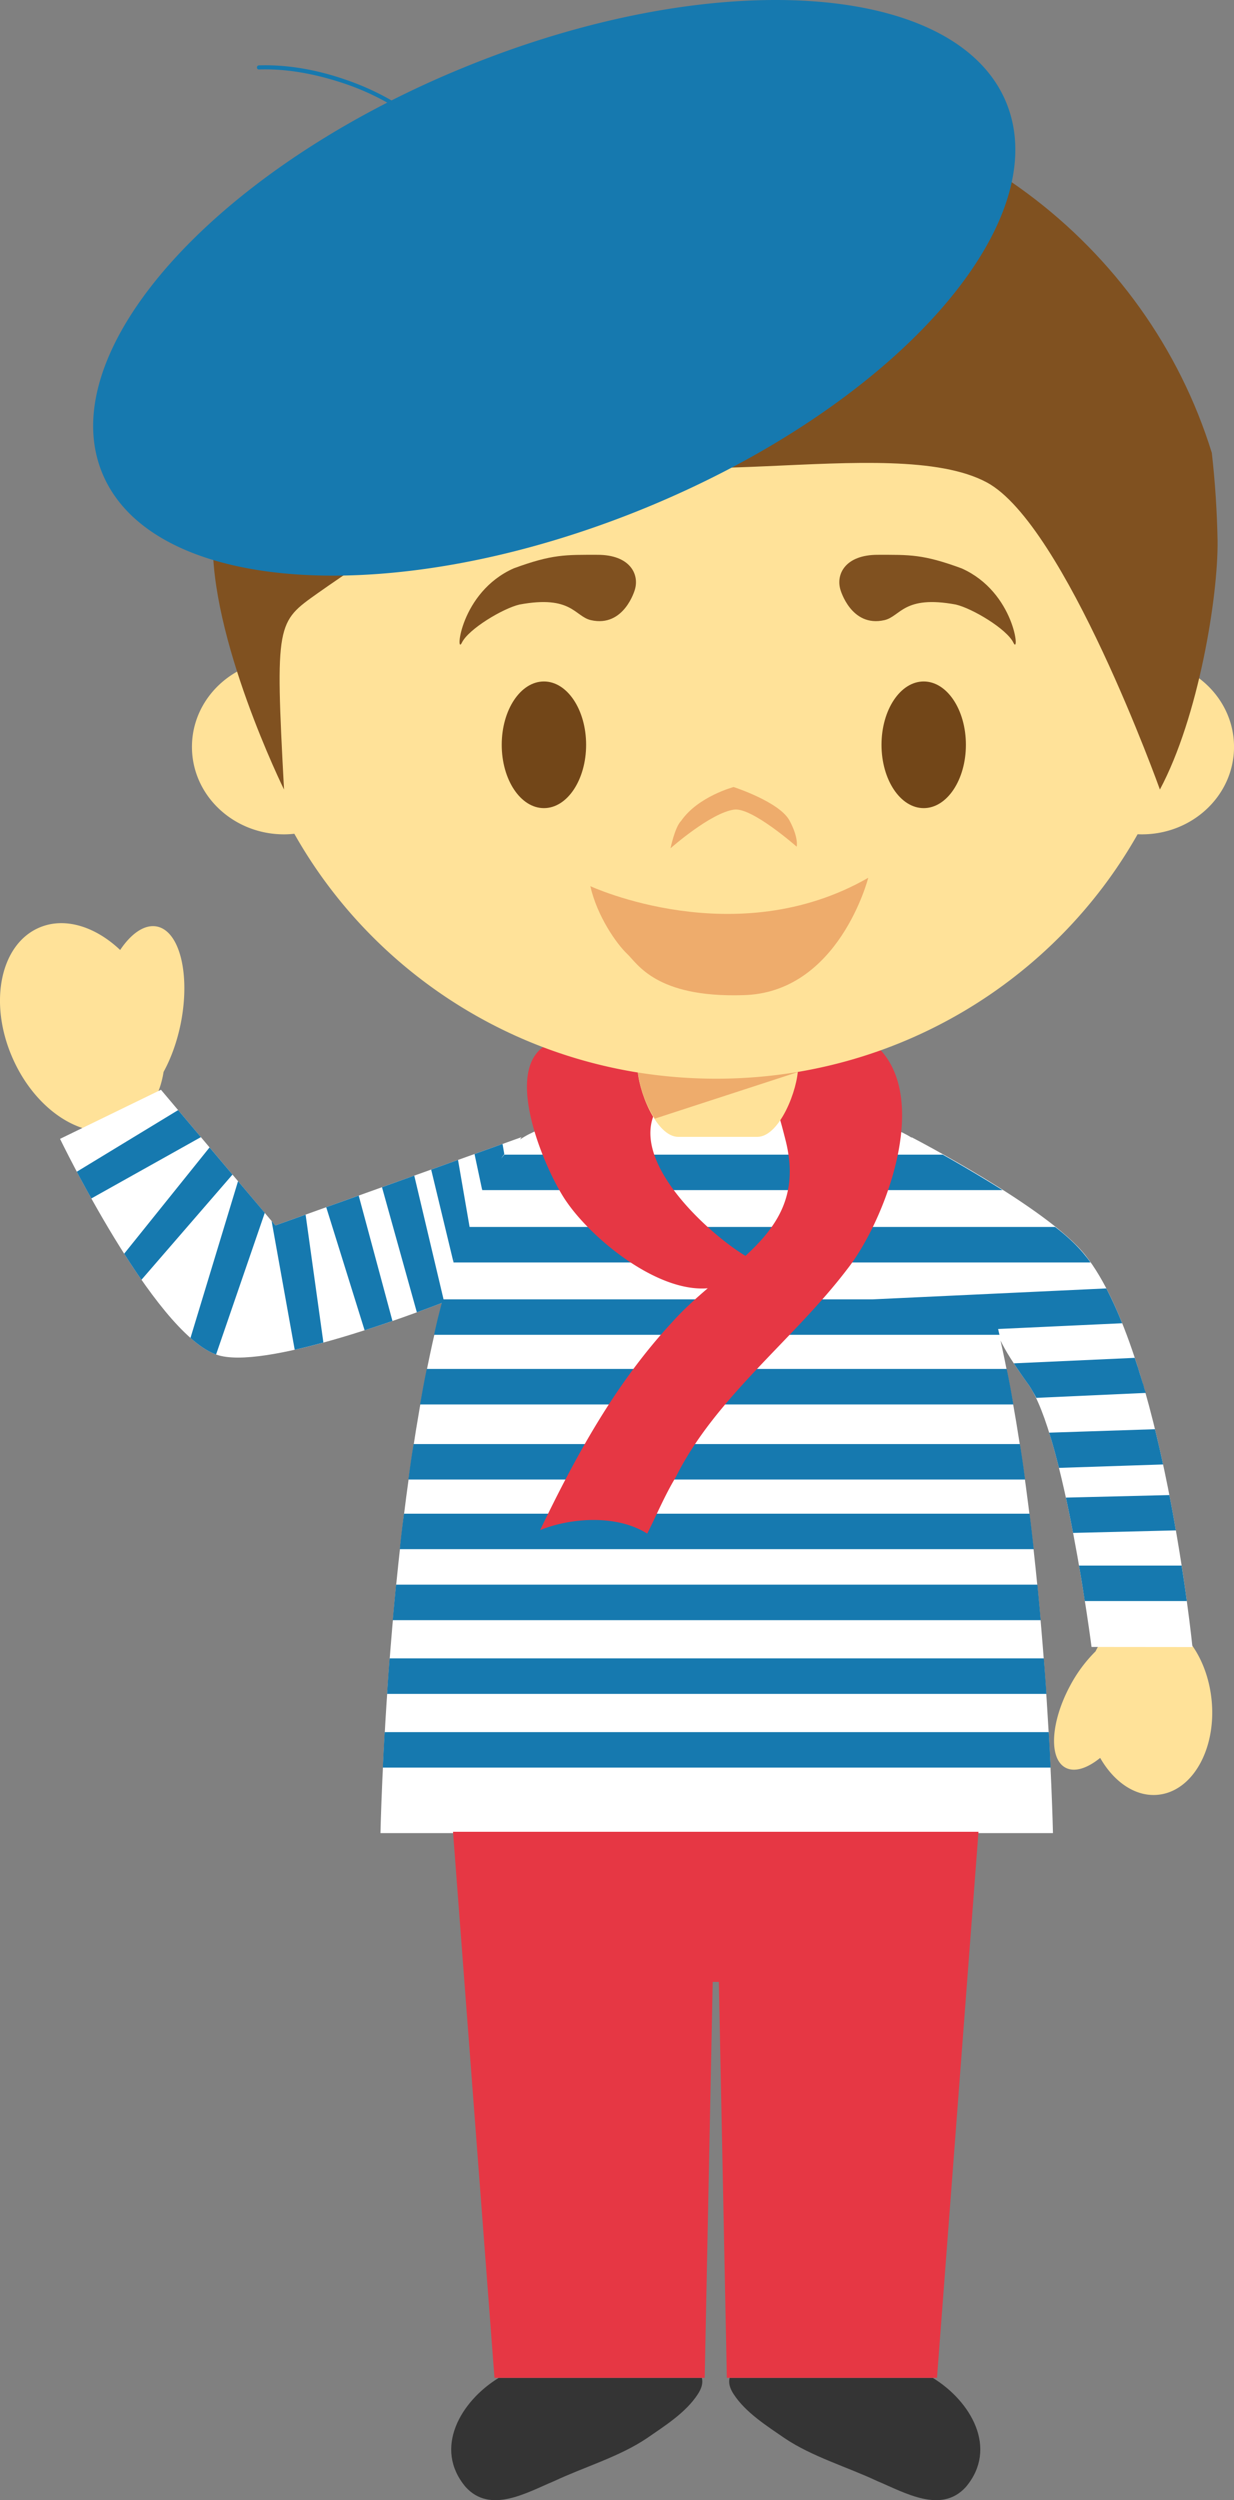 <svg xmlns="http://www.w3.org/2000/svg" width="58.487" height="118.432"><rect width="100%" height="100%" fill="#808080" stroke="none"/><g fill-rule="evenodd" stroke-miterlimit="10" data-paper-data="{&quot;isPaintingLayer&quot;:true}" style="mix-blend-mode:normal"><path fill="#ffe299" d="M7.431 43.888c1.085.21 1.595 2.257 1.14 4.574-.177.883-.468 1.678-.818 2.313-.193 1.226-.823 2.207-1.813 2.624-1.843.77-4.25-.725-5.37-3.339-1.123-2.612-.536-5.355 1.31-6.127 1.201-.504 2.644-.04 3.815 1.068.527-.786 1.156-1.223 1.735-1.113M57.421 80.49c.248 2.327-.88 4.355-2.523 4.527-1.073.113-2.096-.596-2.754-1.746-.608.494-1.208.692-1.638.466-.806-.42-.713-2.158.212-3.883a6.77 6.77 0 0 1 1.207-1.63c.453-.92 1.187-1.548 2.07-1.642 1.643-.17 3.178 1.578 3.426 3.908" data-paper-data="{&quot;origPos&quot;:null}"/><path fill="#fff" d="M51.735 78.015s-1.295-10.062-3-12.442c-.696-.97-1.085-1.59-1.314-2.073 2.213 9.924 2.485 23.334 2.485 23.334H18.033s.308-15.115 2.923-25.12c-1.447.562-8.529 3.231-10.7 2.454-2.992-1.07-7.41-10.22-7.41-10.22l4.783-2.326 5.422 6.428 11.666-4.183s-.027.04-.067.112c1.948-1.37 7.486-1.62 7.486-1.62l1.762.073h.145l1.76-.055s5.396.203 7.412 1.52c-.012-.023-.02-.032-.02-.032s6.453 3.334 8.242 5.588c3.674 4.635 5.081 18.567 5.081 18.567l-4.783-.005"/><path fill="#1679af" d="M49.706 82.05c.035.56.064 1.12.088 1.68H18.145c.025-.56.055-1.12.088-1.68zm-31.359-1.81c.035-.562.075-1.123.12-1.683h31.007c.043.582.086 1.1.122 1.682H18.348m.267-3.492c.051-.582.103-1.099.158-1.683H49.17c.055.583.105 1.101.155 1.683h-30.71m.333-3.364c.058-.56.125-1.12.2-1.68h29.65c.07.56.137 1.12.197 1.68H18.948m.408-3.298c.078-.58.158-1.162.248-1.68H48.34c.091.559.173 1.119.245 1.68H19.356m28.358-5.239c.11.518.216 1.102.316 1.683H19.91c.102-.58.207-1.165.317-1.683zm-24.844-8.51a.155.155 0 0 1-.02.02l-.359-1.69 1.328-.477.084.485a1.53 1.53 0 0 0-.143.203c.046-.062.094-.123.143-.182h20.78a72.006 72.006 0 0 1 2.832 1.68H22.85l.021-.04"/><path fill="#1679af" d="M21.561 59.58a2.586 2.586 0 0 0-.07.203l-1.055-4.38 1.273-.458.548 3.176H50.01c.591.452 1.092.932 1.426 1.355.083.104.164.197.246.327H21.49c.021-.075.047-.15.071-.223"/><path fill="#1679af" d="M20.94 61.72c-.25.098-.66.254-1.183.444l-1.652-5.925 1.53-.55 1.388 5.861h20.335l11.077-.518c.277.537.528 1.088.751 1.65l-5.878.272c.02.087.038.176.062.266v.01H20.575v-.009c.062-.285.131-.58.198-.86l.004-.007c.03-.126.062-.251.096-.376.002-.019.01-.033.012-.054l.055-.205m-3.939-5.085 1.6 5.94a61.45 61.45 0 0 1-1.32.441l-1.819-5.83 1.54-.55zm-2.516.903.843 6.058c-.456.125-.914.242-1.36.342l-1.095-6.099.18.211zm-3.203-1.585 1.268 1.5-2.308 6.71c-.386-.14-.794-.414-1.214-.784zm-.263-.312-4.314 4.983a37.762 37.762 0 0 1-.82-1.235l4.047-5.035zm-2.577-3.055 1.08 1.28L4.33 56.77a59.091 59.091 0 0 1-.69-1.266l4.801-2.918zm40.293 12.988a26.714 26.714 0 0 1-.684-.992l5.732-.26.13.397a.055.055 0 0 0 .01.022l.117.388a.084.084 0 0 1 .01.026l.12.39c.002.007.01.017.012.024.041.14.064.272.131.412v.002l-5.199.235c-.057-.122-.13-.24-.19-.346-.003-.004-.005-.009-.008-.01l-.033-.063-.015-.02-.03-.053-.015-.018-.03-.052a.051.051 0 0 1-.013-.019c-.014-.019-.03-.04-.045-.063m6.006 2.128c.137.555.265 1.112.384 1.67l-4.934.162c-.148-.588-.3-1.15-.465-1.668l5.015-.164m.682 3.12c.11.557.212 1.114.308 1.673l-4.872.12a61.277 61.277 0 0 0-.34-1.673l4.904-.12m.58 3.34c.089.56.172 1.12.247 1.68h-4.836a59.623 59.623 0 0 0-.274-1.68H56"/><path fill="#e63744" d="M35.333 59.49c1.505-1.388 2.55-2.89 1.903-5.464-.49-1.945-.71-2.536-1.655-2.67-1.337-.193-3.553-.336-4.397 1.085-1.58 2.464 2.487 6.06 4.15 7.05m6.173-9.972c2.71 2.421.425 8.35-1.354 10.604-2.538 3.337-6.26 6.094-8.125 9.852-.508.835-.93 1.838-1.352 2.673-1.44-.917-3.639-.753-5.077-.167 1.693-3.508 3.551-6.932 6.262-9.854.527-.588 1.107-1.11 1.684-1.602-2.407.202-5.482-2.348-6.677-4.078-.978-1.367-3.367-6.746-.599-7.605-.02-.007-.016-.019.05-.013a.59.59 0 0 1 .07-.02c.004.01.004.017 0 .024.047.004.094.008.14.014 1.693.17 3.215-.162 5.078.254 2.79.586 7.701-2.005 9.9-.082"/><path fill="#ffe299" d="M56.548 31.933c1.17.743 1.94 2.01 1.94 3.447 0 2.29-1.957 4.143-4.368 4.143-.066 0-.133-.002-.202-.004C50.012 46.427 42.53 51.1 33.94 51.1c-8.598 0-16.086-4.683-19.99-11.605-.16.018-.322.028-.486.028-2.41 0-4.366-1.853-4.366-4.143 0-1.546.891-2.895 2.21-3.605a22.907 22.907 0 0 1-.23-3.235c0-12.46 10.236-22.56 22.862-22.56 12.627 0 22.864 10.1 22.864 22.56 0 1.153-.088 2.287-.255 3.393" data-paper-data="{&quot;origPos&quot;:null}"/><path fill="#805120" d="M28.01 29.377c-.773-.174-.909-1.2-3.387-.74-.779.18-2.417 1.156-2.732 1.808-.316.652-.088-2.392 2.457-3.522 1.835-.675 2.457-.642 3.977-.642s1.987.907 1.766 1.65c0 0-.503 1.803-2.082 1.446zm13.904 0c.772-.174.908-1.2 3.386-.74.78.18 2.417 1.156 2.732 1.808.316.652.087-2.392-2.457-3.522-1.835-.675-2.457-.642-3.977-.642s-1.987.907-1.766 1.65c0 0 .503 1.803 2.082 1.446z" data-paper-data="{&quot;origPos&quot;:null}"/><path fill="#724618" d="M27.78 35.281c0 1.657-.895 3-2 3s-2-1.343-2-3 .895-3 2-3 2 1.343 2 3m18 0c0 1.657-.895 3-2 3s-2-1.343-2-3 .895-3 2-3 2 1.343 2 3" data-paper-data="{&quot;origPos&quot;:null}"/><path fill="#eeac6c" d="M34.8 38.35c-1.125.153-3.02 1.834-3.02 1.834s.207-1.009.503-1.299c.8-1.156 2.487-1.604 2.487-1.604s2.173.703 2.65 1.588c.443.824.34 1.238.34 1.238s-2.12-1.87-2.96-1.756zM27.98 41.977s6.897 3.208 13.172-.397c0 0-1.39 5.47-5.95 5.561-4.115.122-4.984-1.492-5.477-1.956-.492-.463-1.42-1.772-1.745-3.208"/><path fill="#805120" d="M57.708 25.598c.035 2.652-.904 8.383-2.733 11.802 0 0-4.497-12.558-8.203-14.548-4.526-2.43-16.464 1.075-20.51-2.078-.67-.522-.596-1.705-.596-1.705s-.773 1.508-1.145 1.928c-1.963 2.2-7.044 5.39-9.459 7.1-1.937 1.376-2.028 1.362-1.6 9.304 0 0-3.566-7.227-3.37-12.05.057-1.39.741-4.473 1.853-7.605C15.968 9.777 24.306 4.304 33.938 4.304c11.07 0 20.426 7.223 23.498 17.148.156 1.377.246 2.76.272 4.146" data-paper-data="{&quot;origPos&quot;:null}"/><path fill="#ffe299" d="M32.152 53.854c-1.066 0-1.934-2.264-1.934-3.297h7.605c0 1.033-.866 3.297-1.934 3.297h-3.737" data-paper-data="{&quot;origPos&quot;:null}"/><path fill="#eeac6c" d="M31.036 52.99a5.386 5.386 0 0 1-.8-2.186c2.51.4 5.067.392 7.573-.026l-.014.012-6.758 2.2"/><path fill="#343434" d="M23.64 112.638c-1.804 1.101-3.116 3.34-1.57 5.17 1.168 1.29 2.887.268 4.194-.278 1.445-.678 3.095-1.155 4.4-2.035.846-.584 1.838-1.207 2.406-2.076.176-.268.26-.522.197-.78h-9.626zm20.568 0c1.805 1.101 3.117 3.34 1.57 5.17-1.17 1.29-2.889.268-4.195-.278-1.443-.678-3.09-1.155-4.398-2.035-.846-.584-1.838-1.207-2.408-2.076-.176-.268-.26-.522-.196-.78h9.627z"/><path fill="#e63744" d="m46.377 86.772-1.967 25.866h-9.96l-.38-18.755h-.29l-.38 18.755h-9.964l-1.965-25.866h15.662z"/><path fill="#1679af" d="M47.671 4.807c2.43 5.737-5.182 14.344-17 19.22-11.82 4.872-23.374 4.171-25.804-1.566-2.179-5.148 3.717-12.6 13.487-17.6a11.836 11.836 0 0 0-2.17-.948c-1.256-.409-2.58-.666-3.91-.623-.127.004-.127-.189 0-.193 1.373-.045 2.766.216 4.058.661.773.26 1.519.594 2.225 1a46.794 46.794 0 0 1 3.31-1.513C33.688-1.633 45.24-.93 47.671 4.807"/></g></svg>